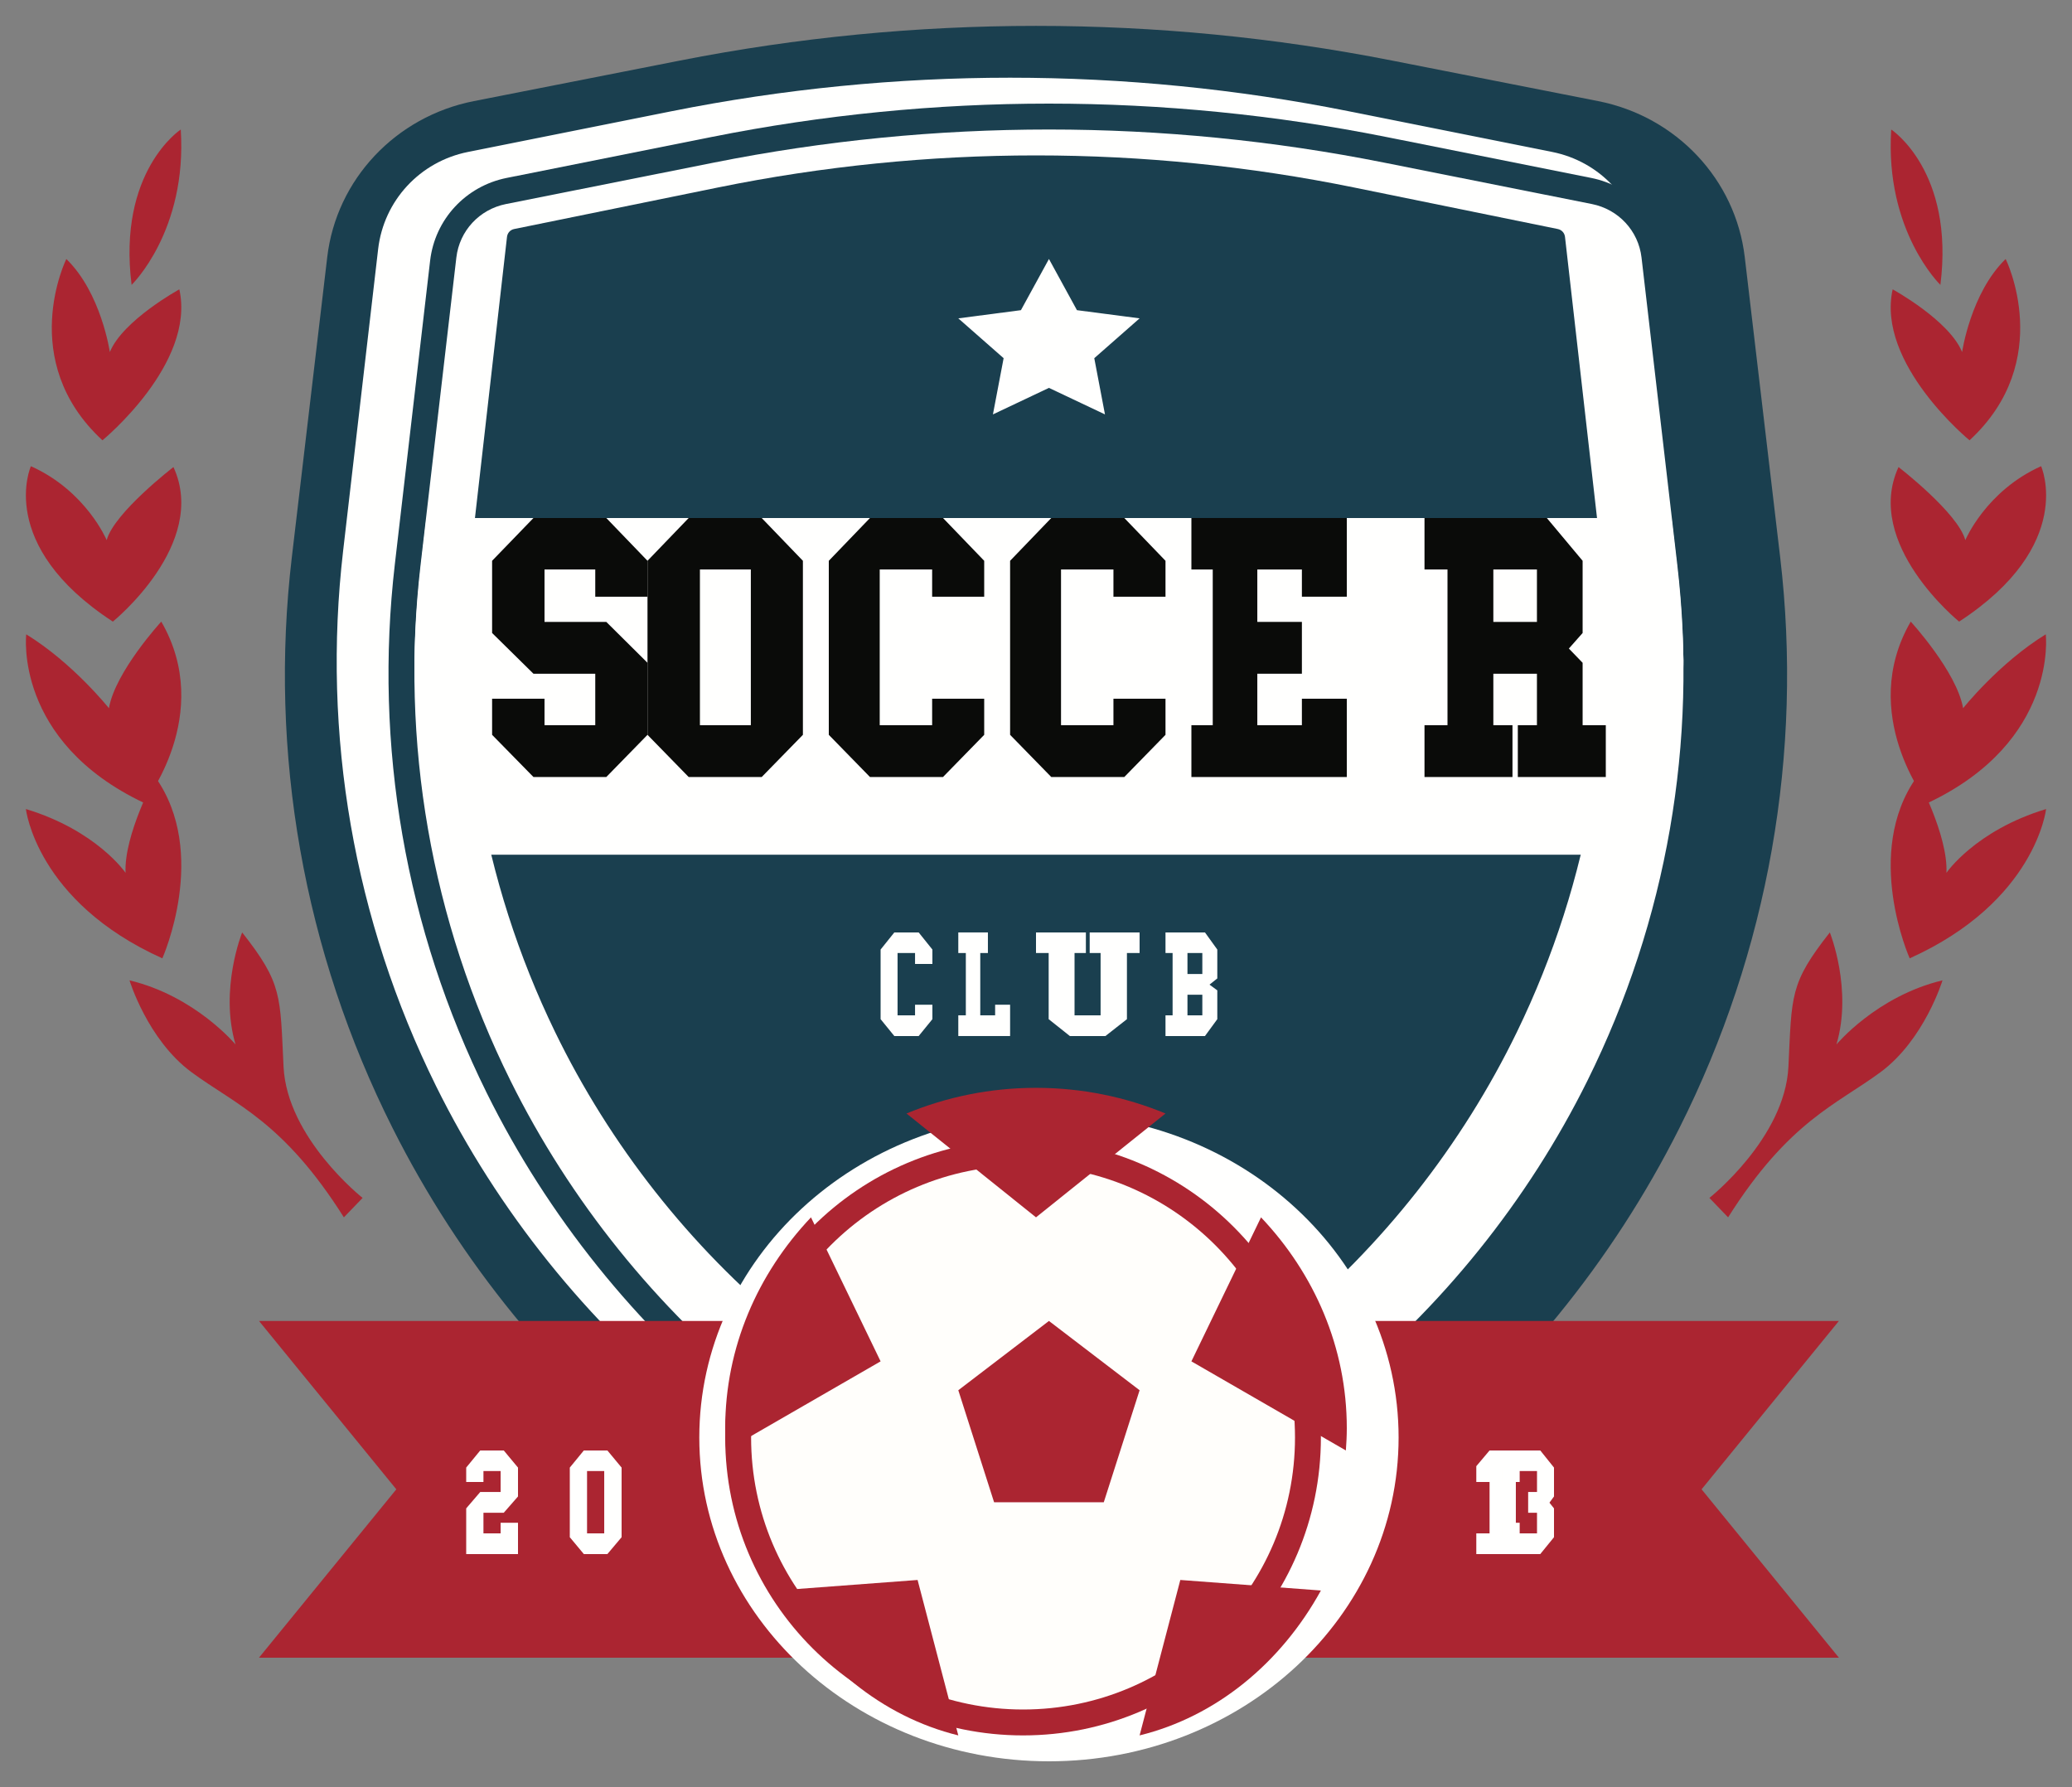 <?xml version="1.0" encoding="UTF-8"?>
<svg width="80px" height="69px" viewBox="0 0 80 69" version="1.1" xmlns="http://www.w3.org/2000/svg" xmlns:xlink="http://www.w3.org/1999/xlink">
    <rect x="0" y="0" width="80" height="69" fill="#808080" stroke="none"/>
    <title>8BD34192-349C-4EA4-9934-31D5F4569B5A</title>
    <g id="Page-1" stroke="none" stroke-width="1" fill="none" fill-rule="evenodd">
        <g id="Desktop-Summary" transform="translate(-1156, -215)">
            <g id="Group-2" transform="translate(1156.47, 215.019)">
                <path d="M13.53,46.23 C13.53,46.23 10.612,43.924 10.478,41.165 C10.343,38.405 10.438,37.959 8.88,35.98 C8.88,35.98 7.994,38.176 8.624,40.306 C8.624,40.306 7.072,38.438 4.53,37.83 C4.53,37.83 5.226,40.123 6.924,41.376 C8.621,42.629 10.464,43.267 12.807,46.98 L13.53,46.23" id="Fill-79" fill="#AB2531"></path>
                <path d="M5.798,36.98 C5.798,36.98 7.615,32.915 5.524,29.98 C5.524,29.98 4.309,32.223 4.378,33.679 C4.378,33.679 3.268,32.046 0.53,31.216 C0.53,31.216 0.929,34.788 5.798,36.98" id="Fill-80" fill="#AB2531"></path>
                <path d="M5.094,30.98 C5.094,30.98 7.823,27.553 5.757,23.98 C5.757,23.98 3.983,25.908 3.735,27.323 C3.735,27.323 2.349,25.58 0.543,24.471 C0.543,24.471 0.051,28.596 5.094,30.98" id="Fill-81" fill="#AB2531"></path>
                <path d="M3.887,23.98 C3.887,23.98 7.594,20.982 6.227,18.013 C6.227,18.013 3.932,19.781 3.649,20.834 C3.649,20.834 2.857,18.936 0.723,17.98 C0.723,17.98 -0.642,21.022 3.887,23.98" id="Fill-82" fill="#AB2531"></path>
                <path d="M3.485,16.98 C3.485,16.98 7.093,14.025 6.454,11.152 C6.454,11.152 4.273,12.346 3.771,13.573 C3.771,13.573 3.44,11.288 2.091,9.98 C2.091,9.98 0.151,13.901 3.485,16.98" id="Fill-83" fill="#AB2531"></path>
                <path d="M4.611,10.98 C4.611,10.98 6.762,8.903 6.509,4.981 C6.509,4.981 4.059,6.584 4.611,10.98" id="Fill-84" fill="#AB2531"></path>
                <path d="M68.263,21.5 L66.895,9.906 C66.541,6.91 64.254,4.479 61.232,3.884 L53.276,2.319 C44.203,0.534 34.857,0.534 25.784,2.319 L17.828,3.884 C14.805,4.479 12.519,6.91 12.165,9.905 L10.797,21.5 C9.905,29.057 11.256,36.705 14.688,43.533 L14.688,43.533 C17.278,48.686 20.982,53.227 25.543,56.842 L30.678,60.913 C35.838,65.003 43.222,65.003 48.382,60.913 L53.516,56.842 C58.078,53.227 61.782,48.686 64.371,43.533 L64.371,43.533 C67.804,36.705 69.154,29.057 68.263,21.5" id="Fill-85" fill="#1A3F4F"></path>
                <path d="M65.53,46.23 C65.53,46.23 68.447,43.924 68.581,41.165 C68.716,38.405 68.621,37.959 70.18,35.98 C70.18,35.98 71.065,38.176 70.435,40.306 C70.435,40.306 71.986,38.438 74.53,37.83 C74.53,37.83 73.833,40.123 72.135,41.376 C70.439,42.629 68.596,43.267 66.252,46.98 L65.53,46.23" id="Fill-86" fill="#AB2531"></path>
                <path d="M73.263,36.98 C73.263,36.98 71.445,32.915 73.535,29.98 C73.535,29.98 74.751,32.223 74.682,33.679 C74.682,33.679 75.792,32.046 78.53,31.216 C78.53,31.216 78.131,34.788 73.263,36.98" id="Fill-87" fill="#AB2531"></path>
                <path d="M73.966,30.98 C73.966,30.98 71.237,27.553 73.303,23.98 C73.303,23.98 75.077,25.908 75.326,27.323 C75.326,27.323 76.711,25.58 78.517,24.471 C78.517,24.471 79.009,28.596 73.966,30.98" id="Fill-88" fill="#AB2531"></path>
                <path d="M75.172,23.98 C75.172,23.98 71.467,20.982 72.832,18.013 C72.832,18.013 75.127,19.781 75.411,20.834 C75.411,20.834 76.203,18.936 78.337,17.98 C78.337,17.98 79.702,21.022 75.172,23.98" id="Fill-89" fill="#AB2531"></path>
                <path d="M75.574,16.98 C75.574,16.98 71.967,14.025 72.606,11.152 C72.606,11.152 74.787,12.346 75.287,13.573 C75.287,13.573 75.619,11.288 76.969,9.98 C76.969,9.98 78.909,13.901 75.574,16.98" id="Fill-90" fill="#AB2531"></path>
                <path d="M74.449,10.98 C74.449,10.98 72.298,8.903 72.55,4.981 C72.55,4.981 75.001,6.584 74.449,10.98" id="Fill-91" fill="#AB2531"></path>
                <path d="M38.53,60.98 C35.964,60.98 33.454,60.096 31.461,58.49 L26.384,54.4 C22.205,51.032 18.741,46.715 16.368,41.916 C13.195,35.499 11.953,28.352 12.778,21.249 L14.13,9.598 C14.347,7.726 15.742,6.218 17.601,5.847 L25.467,4.274 C29.758,3.416 34.153,2.981 38.53,2.981 C42.907,2.981 47.302,3.416 51.593,4.274 L59.458,5.847 C61.317,6.218 62.713,7.726 62.929,9.598 L64.282,21.249 C65.107,28.352 63.865,35.499 60.692,41.915 C58.318,46.715 54.855,51.032 50.675,54.4 L45.598,58.49 C43.605,60.096 41.095,60.98 38.53,60.98" id="Fill-92" fill="#FFFFFE"></path>
                <path d="M40.03,60.98 C37.601,60.98 35.224,60.144 33.338,58.625 L28.227,54.511 C24.095,51.184 20.671,46.92 18.324,42.179 C15.187,35.84 13.96,28.78 14.775,21.764 L16.137,10.045 C16.322,8.451 17.51,7.167 19.094,6.85 L27.013,5.268 C31.288,4.414 35.668,3.981 40.03,3.981 C44.391,3.981 48.771,4.414 53.047,5.268 L60.965,6.85 C62.549,7.167 63.738,8.451 63.923,10.045 L65.285,21.764 C66.1,28.78 64.873,35.84 61.735,42.179 C59.389,46.92 55.964,51.184 51.832,54.511 L46.722,58.625 C44.835,60.144 42.458,60.98 40.03,60.98" id="Fill-93" fill="#1A3F4F"></path>
                <path d="M40.03,59.98 C37.878,59.98 35.773,59.241 34.101,57.898 L28.918,53.733 C24.879,50.488 21.532,46.327 19.239,41.702 C16.172,35.518 14.973,28.631 15.769,21.787 L17.15,9.922 C17.27,8.893 18.039,8.064 19.064,7.859 L27.096,6.258 C31.345,5.41 35.697,4.981 40.03,4.981 C44.363,4.981 48.715,5.41 52.964,6.258 L60.995,7.859 C62.02,8.064 62.789,8.893 62.909,9.922 L64.29,21.787 C65.087,28.632 63.888,35.518 60.821,41.702 C58.528,46.327 55.181,50.487 51.142,53.733 L45.959,57.898 C44.287,59.241 42.182,59.98 40.03,59.98" id="Fill-94" fill="#FFFFFE"></path>
                <path d="M39.53,56.98 C37.88,56.98 36.265,56.401 34.984,55.349 L29.905,51.179 C26.172,48.114 23.078,44.185 20.958,39.816 C18.124,33.976 17.015,27.472 17.751,21.007 L19.105,9.13 C19.122,8.974 19.231,8.853 19.383,8.823 L27.252,7.219 C31.286,6.397 35.417,5.981 39.53,5.981 C43.643,5.981 47.774,6.397 51.808,7.219 L59.676,8.823 C59.828,8.854 59.938,8.974 59.955,9.13 L61.308,21.007 C62.045,27.472 60.936,33.976 58.102,39.816 C55.982,44.185 52.888,48.114 49.155,51.179 L44.076,55.348 C42.794,56.401 41.18,56.98 39.53,56.98" id="Fill-95" fill="#1A3F4F"></path>
                <polyline id="Fill-96" fill="#AB2531" points="70.53 50.98 9.53 50.98 14.832 57.48 9.53 63.98 70.53 63.98 65.228 57.48 70.53 50.98"></polyline>
                <path d="M53.53,55.48 C53.53,62.384 47.486,67.981 40.03,67.981 C32.574,67.981 26.53,62.384 26.53,55.48 C26.53,48.577 32.574,42.98 40.03,42.98 C47.486,42.98 53.53,48.577 53.53,55.48" id="Fill-97" fill="#FFFFFE"></path>
                <path d="M50.53,55.48 C50.53,61.832 45.381,66.981 39.03,66.981 C32.679,66.981 27.53,61.832 27.53,55.48 C27.53,49.129 32.679,43.98 39.03,43.98 C45.381,43.98 50.53,49.129 50.53,55.48" id="Fill-98" fill="#AB2531"></path>
                <path d="M49.53,55.48 C49.53,61.279 44.829,65.981 39.03,65.981 C33.231,65.981 28.53,61.279 28.53,55.48 C28.53,49.681 33.231,44.98 39.03,44.98 C44.829,44.98 49.53,49.681 49.53,55.48" id="Fill-99" fill="#FFFEFB"></path>
                <path d="M34.53,42.971 L39.53,46.98 L44.53,42.971 C42.994,42.334 41.305,41.98 39.53,41.98 C37.755,41.98 36.065,42.334 34.53,42.971" id="Fill-100" fill="#AB2531"></path>
                <path d="M30.842,46.98 C28.781,49.156 27.53,52.002 27.53,55.119 C27.53,55.409 27.545,55.695 27.566,55.98 L33.53,52.54 L30.842,46.98" id="Fill-101" fill="#AB2531"></path>
                <path d="M36.53,66.981 L34.958,60.98 L29.53,61.387 C31.076,64.196 33.582,66.257 36.53,66.981" id="Fill-102" fill="#AB2531"></path>
                <path d="M48.218,46.98 C50.279,49.156 51.53,52.002 51.53,55.119 C51.53,55.409 51.515,55.695 51.494,55.98 L45.53,52.54 L48.218,46.98" id="Fill-103" fill="#AB2531"></path>
                <path d="M43.53,66.981 L45.102,60.98 L50.53,61.387 C48.984,64.196 46.478,66.257 43.53,66.981" id="Fill-104" fill="#AB2531"></path>
                <polyline id="Fill-105" fill="#AB2531" points="40.03 50.98 36.53 53.655 37.912 57.98 42.147 57.98 43.53 53.655 40.03 50.98"></polyline>
                <path d="M64.065,19.98 L15.994,19.98 L15.755,22.073 C15.626,23.21 15.554,24.348 15.53,25.484 C15.583,28.013 15.893,30.524 16.458,32.98 L63.602,32.98 C64.167,30.524 64.476,28.013 64.53,25.484 C64.505,24.348 64.434,23.21 64.304,22.073 L64.065,19.98" id="Fill-106" fill="#FFFFFE"></path>
                <polyline id="Fill-107" fill="#0A0B09" points="20.554 26.957 20.554 27.979 22.513 27.979 22.513 25.992 20.127 25.992 18.53 24.419 18.53 21.632 20.127 19.98 22.939 19.98 24.53 21.632 24.53 23.018 22.513 23.018 22.513 21.968 20.554 21.968 20.554 23.991 22.939 23.991 24.53 25.57 24.53 28.351 22.939 29.98 20.127 29.98 18.53 28.351 18.53 26.957 20.554 26.957"></polyline>
                <path d="M26.554,27.979 L28.52,27.979 L28.52,21.968 L26.554,21.968 L26.554,27.979 Z M24.53,21.632 L26.12,19.98 L28.939,19.98 L30.53,21.632 L30.53,28.351 L28.939,29.98 L26.12,29.98 L24.53,28.351 L24.53,21.632 L24.53,21.632 Z" id="Fill-108" fill="#0A0B09"></path>
                <polyline id="Fill-109" fill="#0A0B09" points="31.53 21.632 33.12 19.98 35.939 19.98 37.53 21.632 37.53 23.018 35.52 23.018 35.52 21.968 33.496 21.968 33.496 27.979 35.52 27.979 35.52 26.957 37.53 26.957 37.53 28.351 35.939 29.98 33.12 29.98 31.53 28.351 31.53 21.632"></polyline>
                <polyline id="Fill-110" fill="#0A0B09" points="38.53 21.632 40.12 19.98 42.939 19.98 44.53 21.632 44.53 23.018 42.52 23.018 42.52 21.968 40.496 21.968 40.496 27.979 42.52 27.979 42.52 26.957 44.53 26.957 44.53 28.351 42.939 29.98 40.12 29.98 38.53 28.351 38.53 21.632"></polyline>
                <polyline id="Fill-111" fill="#0A0B09" points="46.354 27.979 46.354 21.968 45.53 21.968 45.53 19.98 51.53 19.98 51.53 23.018 49.796 23.018 49.796 21.968 48.075 21.968 48.075 23.991 49.796 23.991 49.796 25.992 48.075 25.992 48.075 27.979 49.796 27.979 49.796 26.957 51.53 26.957 51.53 29.98 45.53 29.98 45.53 27.979 46.354 27.979"></polyline>
                <path d="M57.188,23.991 L58.871,23.991 L58.871,21.968 L57.188,21.968 L57.188,23.991 Z M55.418,27.979 L55.418,21.968 L54.53,21.968 L54.53,19.98 L59.253,19.98 L60.635,21.632 L60.635,24.419 L60.104,25.02 L60.635,25.57 L60.635,27.979 L61.53,27.979 L61.53,29.98 L58.133,29.98 L58.133,27.979 L58.871,27.979 L58.871,25.992 L57.188,25.992 L57.188,27.979 L57.927,27.979 L57.927,29.98 L54.53,29.98 L54.53,27.979 L55.418,27.979 L55.418,27.979 Z" id="Fill-112" fill="#0A0B09"></path>
                <polyline id="Fill-113" fill="#FFFFFE" points="33.53 36.641 34.06 35.98 35 35.98 35.53 36.641 35.53 37.196 34.86 37.196 34.86 36.775 34.185 36.775 34.185 39.18 34.86 39.18 34.86 38.771 35.53 38.771 35.53 39.329 35 39.98 34.06 39.98 33.53 39.329 33.53 36.641"></polyline>
                <polyline id="Fill-114" fill="#FFFFFE" points="36.53 39.18 36.821 39.18 36.821 36.775 36.53 36.775 36.53 35.98 37.673 35.98 37.673 36.775 37.378 36.775 37.378 39.18 37.952 39.18 37.952 38.771 38.53 38.771 38.53 39.98 36.53 39.98 36.53 39.18"></polyline>
                <polyline id="Fill-115" fill="#FFFFFE" points="41.456 35.98 41.456 36.775 41.018 36.775 41.018 39.18 42.024 39.18 42.024 36.775 41.603 36.775 41.603 35.98 43.53 35.98 43.53 36.775 43.041 36.775 43.041 39.329 42.211 39.98 40.838 39.98 40.019 39.329 40.019 36.775 39.53 36.775 39.53 35.98 41.456 35.98"></polyline>
                <path d="M45.378,39.18 L45.952,39.18 L45.952,38.385 L45.378,38.385 L45.378,39.18 Z M45.378,37.585 L45.952,37.585 L45.952,36.775 L45.378,36.775 L45.378,37.585 Z M44.804,39.18 L44.804,36.775 L44.53,36.775 L44.53,35.98 L46.054,35.98 L46.53,36.641 L46.53,37.756 L46.229,37.996 L46.53,38.216 L46.53,39.329 L46.054,39.98 L44.53,39.98 L44.53,39.18 L44.804,39.18 L44.804,39.18 Z" id="Fill-116" fill="#FFFFFE"></path>
                <polyline id="Fill-117" fill="#FFFFFE" points="17.53 58.216 18.072 57.584 18.859 57.584 18.859 56.775 18.196 56.775 18.196 57.196 17.53 57.196 17.53 56.641 18.072 55.98 18.98 55.98 19.53 56.641 19.53 57.756 18.98 58.385 18.196 58.385 18.196 59.18 18.859 59.18 18.859 58.771 19.53 58.771 19.53 59.98 17.53 59.98 17.53 58.216"></polyline>
                <path d="M22.196,59.18 L22.859,59.18 L22.859,56.775 L22.196,56.775 L22.196,59.18 Z M21.53,59.329 L21.53,56.641 L22.072,55.98 L22.981,55.98 L23.53,56.641 L23.53,59.329 L22.981,59.98 L22.072,59.98 L21.53,59.329 L21.53,59.329 Z" id="Fill-118" fill="#FFFFFE"></path>
                <polyline id="Fill-119" fill="#FFFFFE" points="56.53 59.18 57.042 59.18 57.042 57.196 56.53 57.196 56.53 56.587 57.042 55.98 58.057 55.98 58.057 59.18 58.53 59.18 58.53 59.98 56.53 59.98 56.53 59.18"></polyline>
                <polyline id="Fill-120" fill="#FFFFFE" points="57.53 56.641 58.06 55.98 59 55.98 59.53 56.641 59.53 57.756 59.354 57.996 59.53 58.216 59.53 59.329 59 59.98 58.06 59.98 57.53 59.329 57.53 58.771 58.205 58.771 58.205 59.18 58.874 59.18 58.874 58.385 58.532 58.385 58.532 57.584 58.874 57.584 58.874 56.775 58.205 56.775 58.205 57.196 57.53 57.196 57.53 56.641"></polyline>
                <polyline id="Fill-121" fill="#FFFFFE" points="40.03 9.98 41.111 11.956 43.53 12.272 41.78 13.81 42.193 15.98 40.03 14.956 37.867 15.98 38.28 13.81 36.53 12.272 38.948 11.956 40.03 9.98"></polyline>
            </g>
        </g>
    </g>
</svg>